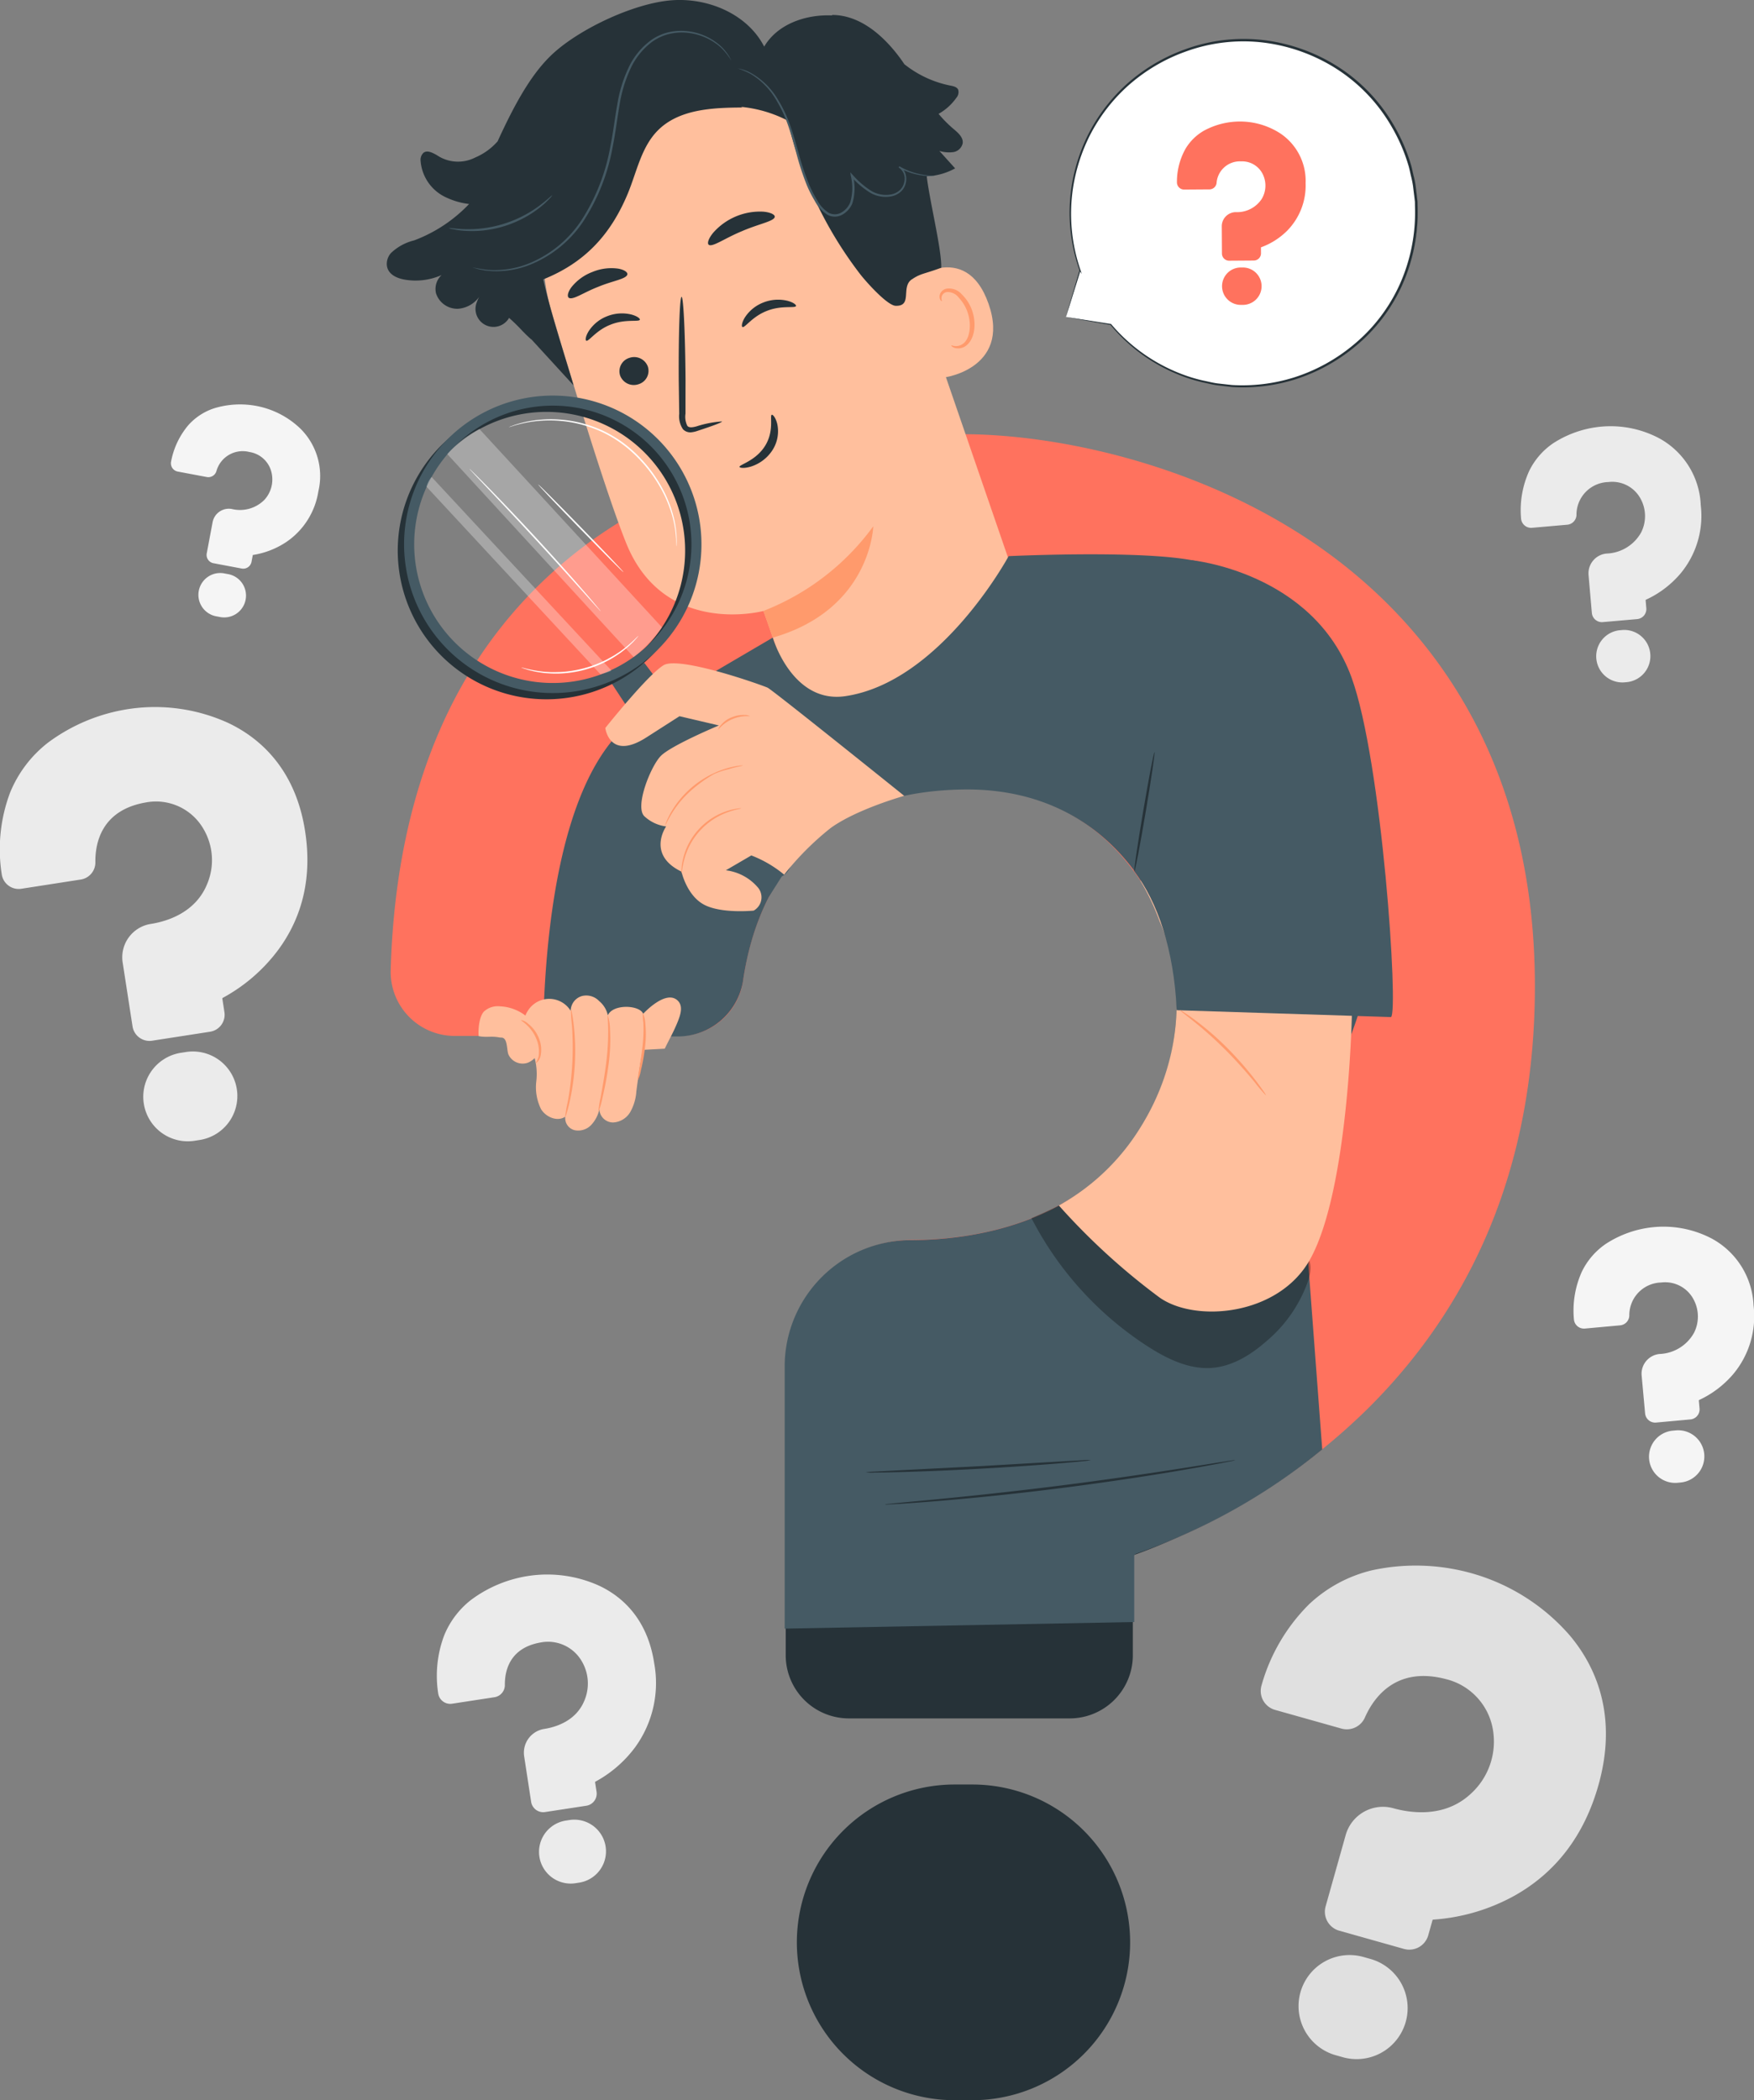 <svg xmlns="http://www.w3.org/2000/svg" width="265.929" height="318.295" viewBox="0 0 265.929 318.295">
  <rect x="0" y="0" width="265.929" height="318.295" fill="#808080" stroke="none"/>
  <g id="_30576701_7718875" data-name="30576701_7718875" transform="translate(-47.943 -32.443)">
    <g id="Background_Complete">
      <g id="Grupo_3472" data-name="Grupo 3472">
        <path id="Trazado_998" data-name="Trazado 998" d="M285.885,280.236a30.721,30.721,0,0,0-14.278-9.2,31.351,31.351,0,0,0-15.6-.621,21.062,21.062,0,0,0-9.589,5.16,27.964,27.964,0,0,0-7.2,12.258,2.981,2.981,0,0,0,2.043,3.752l10.076,2.836a3,3,0,0,0,3.537-1.668c1.336-3.034,4.709-7.827,12.286-5.834a9.512,9.512,0,0,1,7.219,8.349,10.669,10.669,0,0,1-3.436,9.021c-3.926,3.666-9.048,2.954-11.753,2.2a5.868,5.868,0,0,0-7.216,4.036l-3.052,10.843a2.986,2.986,0,0,0,2.064,3.68l9.817,2.763a2.986,2.986,0,0,0,3.68-2.064l.641-2.278a.132.132,0,0,1,.121-.1,29.577,29.577,0,0,0,12.255-3.594c6.344-3.533,10.647-9.187,12.792-16.8C293.359,292.079,289.588,284.595,285.885,280.236Z" fill="#e0e0e0"/>
        <path id="Trazado_999" data-name="Trazado 999" d="M255.614,329.3l-.859-.241a7.736,7.736,0,1,0-4.191,14.892l.859.241a7.736,7.736,0,1,0,4.191-14.892Z" fill="#e0e0e0"/>
      </g>
      <g id="Grupo_3473" data-name="Grupo 3473">
        <path id="Trazado_1000" data-name="Trazado 1000" d="M307.523,220.183A15.757,15.757,0,0,0,299,218.392a16.082,16.082,0,0,0-7.585,2.561,10.8,10.8,0,0,0-3.647,4.228,14.344,14.344,0,0,0-1.2,7.189,1.529,1.529,0,0,0,1.666,1.422l5.345-.488a1.535,1.535,0,0,0,1.388-1.446,4.958,4.958,0,0,1,4.815-5.045,4.877,4.877,0,0,1,4.987,2.675,5.471,5.471,0,0,1,.008,4.949,6.251,6.251,0,0,1-5.224,3.209,3.009,3.009,0,0,0-2.716,3.255l.525,5.752a1.532,1.532,0,0,0,1.662,1.385l5.208-.475a1.531,1.531,0,0,0,1.384-1.662l-.11-1.209a.067.067,0,0,1,.04-.068,15.168,15.168,0,0,0,5.21-3.967,13.659,13.659,0,0,0,3.047-10.39A12.1,12.1,0,0,0,307.523,220.183Z" fill="#f5f5f5"/>
        <path id="Trazado_1001" data-name="Trazado 1001" d="M302.017,249.224l-.456.042a3.966,3.966,0,1,0,.721,7.9l.456-.042a3.966,3.966,0,0,0-.721-7.9Z" fill="#f5f5f5"/>
      </g>
      <g id="Grupo_3474" data-name="Grupo 3474">
        <path id="Trazado_1002" data-name="Trazado 1002" d="M93.473,97.39a13.142,13.142,0,0,0-6.431-3.381,13.41,13.41,0,0,0-6.669.325,9.011,9.011,0,0,0-3.89,2.561,11.955,11.955,0,0,0-2.6,5.495,1.276,1.276,0,0,0,1.013,1.522l4.4.827a1.281,1.281,0,0,0,1.444-.844,4.136,4.136,0,0,1,5.014-2.95,4.071,4.071,0,0,1,3.392,3.284,4.563,4.563,0,0,1-1.123,3.973,5.212,5.212,0,0,1-4.924,1.383,2.51,2.51,0,0,0-2.922,1.993l-.89,4.735A1.277,1.277,0,0,0,80.3,117.8l4.287.806a1.277,1.277,0,0,0,1.489-1.018l.187-.994a.056.056,0,0,1,.048-.045,12.659,12.659,0,0,0,5.085-1.994,11.39,11.39,0,0,0,4.814-7.642A10.091,10.091,0,0,0,93.473,97.39Z" fill="#f5f5f5"/>
        <path id="Trazado_1003" data-name="Trazado 1003" d="M82.432,119.436l-.375-.07a3.309,3.309,0,1,0-1.223,6.5l.375.07a3.309,3.309,0,1,0,1.223-6.5Z" fill="#f5f5f5"/>
      </g>
      <g id="Grupo_3475" data-name="Grupo 3475">
        <path id="Trazado_1004" data-name="Trazado 1004" d="M299.56,98.9a15.756,15.756,0,0,0-8.517-1.824,16.072,16.072,0,0,0-7.594,2.531,10.8,10.8,0,0,0-3.663,4.213,14.336,14.336,0,0,0-1.231,7.185,1.528,1.528,0,0,0,1.66,1.429l5.347-.467a1.536,1.536,0,0,0,1.394-1.441,4.958,4.958,0,0,1,4.834-5.026,4.876,4.876,0,0,1,4.976,2.7,5.472,5.472,0,0,1-.012,4.949,6.249,6.249,0,0,1-5.237,3.188,3.009,3.009,0,0,0-2.729,3.245l.5,5.753a1.531,1.531,0,0,0,1.657,1.391l5.209-.455a1.531,1.531,0,0,0,1.391-1.657l-.106-1.209a.068.068,0,0,1,.041-.068,15.167,15.167,0,0,0,5.226-3.946A13.658,13.658,0,0,0,305.8,109.01,12.1,12.1,0,0,0,299.56,98.9Z" fill="#ebebeb"/>
        <path id="Trazado_1005" data-name="Trazado 1005" d="M293.939,127.921l-.456.04a3.966,3.966,0,0,0,.69,7.9l.456-.04a3.966,3.966,0,0,0-.69-7.9Z" fill="#ebebeb"/>
      </g>
      <g id="Grupo_3476" data-name="Grupo 3476">
        <path id="Trazado_1006" data-name="Trazado 1006" d="M138.8,272.774a19.072,19.072,0,0,0-10.432-1.536,19.459,19.459,0,0,0-8.977,3.654,13.068,13.068,0,0,0-4.095,5.378,17.357,17.357,0,0,0-.923,8.777,1.85,1.85,0,0,0,2.118,1.6l6.423-.984a1.861,1.861,0,0,0,1.572-1.85c-.023-2.058.653-5.633,5.447-6.451a5.905,5.905,0,0,1,6.224,2.866,6.623,6.623,0,0,1,.373,5.98c-1.277,3.08-4.356,3.993-6.077,4.263a3.644,3.644,0,0,0-3.043,4.134l1.059,6.912a1.855,1.855,0,0,0,2.111,1.551l6.258-.958a1.855,1.855,0,0,0,1.551-2.111l-.223-1.452a.082.082,0,0,1,.044-.085,18.362,18.362,0,0,0,6-5.178,16.538,16.538,0,0,0,2.916-12.781C146.067,277.549,142.015,274.287,138.8,272.774Z" fill="#ebebeb"/>
        <path id="Trazado_1007" data-name="Trazado 1007" d="M134.289,308.275l-.548.084a4.8,4.8,0,1,0,1.454,9.493l.548-.084a4.8,4.8,0,1,0-1.454-9.493Z" fill="#ebebeb"/>
      </g>
      <g id="Grupo_3477" data-name="Grupo 3477">
        <path id="Trazado_1008" data-name="Trazado 1008" d="M82.478,141.978a26.8,26.8,0,0,0-14.662-2.132A27.353,27.353,0,0,0,55.213,145a18.368,18.368,0,0,0-5.74,7.566A24.394,24.394,0,0,0,48.2,164.9a2.6,2.6,0,0,0,2.979,2.238l9.022-1.4a2.613,2.613,0,0,0,2.2-2.6c-.038-2.891.9-7.915,7.636-9.078a8.3,8.3,0,0,1,8.752,4.01,9.307,9.307,0,0,1,.54,8.4c-1.788,4.33-6.11,5.621-8.528,6a5.118,5.118,0,0,0-4.265,5.816l1.5,9.709a2.605,2.605,0,0,0,2.97,2.173l8.79-1.362a2.605,2.605,0,0,0,2.173-2.97l-.316-2.04a.116.116,0,0,1,.061-.12,25.8,25.8,0,0,0,8.422-7.289c3.755-5.1,5.122-11.145,4.065-17.964C92.7,148.667,86.994,144.095,82.478,141.978Z" fill="#ebebeb"/>
        <path id="Trazado_1009" data-name="Trazado 1009" d="M76.225,191.867l-.769.119a6.747,6.747,0,1,0,2.066,13.334l.769-.119a6.747,6.747,0,0,0-2.066-13.334Z" fill="#ebebeb"/>
      </g>
    </g>
    <g id="Speech_Bubble">
      <g id="Grupo_3488" data-name="Grupo 3488">
        <g id="Grupo_3486" data-name="Grupo 3486">
          <g id="Grupo_3485" data-name="Grupo 3485">
            <g id="Grupo_3484" data-name="Grupo 3484">
              <g id="Grupo_3483" data-name="Grupo 3483">
                <g id="Grupo_3482" data-name="Grupo 3482">
                  <g id="Grupo_3481" data-name="Grupo 3481">
                    <g id="Grupo_3480" data-name="Grupo 3480">
                      <g id="Grupo_3479" data-name="Grupo 3479">
                        <path id="Trazado_1010" data-name="Trazado 1010" d="M209.55,80.486l6.8,1.133a26.3,26.3,0,1,0-4.652-8.191l-.008-.012Z" fill="#fff"/>
                        <g id="Grupo_3478" data-name="Grupo 3478">
                          <path id="Trazado_1011" data-name="Trazado 1011" d="M209.55,80.486s.035-.148.121-.45l.389-1.351c.357-1.218.878-2.994,1.552-5.291l.047-.159.1.137.008.012-.141.072a26.143,26.143,0,0,1-1.239-12.62,27.015,27.015,0,0,1,2.529-7.993,26.363,26.363,0,0,1,5.768-7.583,26.927,26.927,0,0,1,9.045-5.382,25.819,25.819,0,0,1,11.291-1.414,27,27,0,0,1,11.462,3.89,25.877,25.877,0,0,1,8.813,9.116,27.149,27.149,0,0,1,2.587,5.992c.15.518.247,1.05.374,1.572a14.718,14.718,0,0,1,.318,1.574q.1.8.192,1.587l.091.79.013.793a26.936,26.936,0,0,1-2.389,11.99,25.759,25.759,0,0,1-6.982,9.119,26.969,26.969,0,0,1-9.307,5.093,26.469,26.469,0,0,1-9.522,1.111l-2.215-.258c-.723-.1-1.418-.293-2.108-.431a23.828,23.828,0,0,1-3.869-1.238A26.135,26.135,0,0,1,216.29,81.67l.047.026-5.063-.89-1.3-.234c-.289-.054-.428-.087-.428-.087s.162.018.462.063l1.32.2,5.031.792.028,0,.019.023a26.194,26.194,0,0,0,10.16,7.359,23.658,23.658,0,0,0,3.837,1.207c.684.133,1.373.319,2.088.417l2.191.246a26.239,26.239,0,0,0,9.406-1.132,26.673,26.673,0,0,0,9.175-5.053,25.432,25.432,0,0,0,6.869-9,26.579,26.579,0,0,0,2.341-11.818l-.013-.782-.091-.779q-.1-.779-.19-1.563a14.471,14.471,0,0,0-.315-1.55c-.125-.514-.22-1.037-.368-1.548a26.762,26.762,0,0,0-2.55-5.9,25.522,25.522,0,0,0-8.679-8.984,26.665,26.665,0,0,0-11.292-3.846,25.5,25.5,0,0,0-11.136,1.375A26.638,26.638,0,0,0,218.9,45.5a26.131,26.131,0,0,0-5.725,7.473,26.834,26.834,0,0,0-2.541,7.9A26.2,26.2,0,0,0,211.771,73.4l.191.559-.332-.487-.008-.012.142-.022c-.706,2.265-1.253,4.016-1.628,5.217-.186.589-.329,1.04-.431,1.36C209.609,80.323,209.55,80.486,209.55,80.486Z" fill="#263238"/>
                        </g>
                      </g>
                    </g>
                  </g>
                </g>
              </g>
            </g>
          </g>
        </g>
        <g id="Grupo_3487" data-name="Grupo 3487">
          <path id="Trazado_1012" data-name="Trazado 1012" d="M242.028,52.647a11.249,11.249,0,0,0-5.959-1.787,11.48,11.48,0,0,0-5.551,1.366,7.712,7.712,0,0,0-2.849,2.79,10.231,10.231,0,0,0-1.287,5.044,1.091,1.091,0,0,0,1.1,1.112l3.833-.026a1.1,1.1,0,0,0,1.075-.946,3.541,3.541,0,0,1,3.73-3.3,3.485,3.485,0,0,1,3.389,2.2,3.908,3.908,0,0,1-.292,3.523,4.464,4.464,0,0,1-3.911,1.969,2.149,2.149,0,0,0-2.129,2.153l.028,4.125a1.094,1.094,0,0,0,1.1,1.085l3.735-.026a1.094,1.094,0,0,0,1.085-1.1l-.006-.867a.048.048,0,0,1,.032-.046,10.827,10.827,0,0,0,3.946-2.51A9.755,9.755,0,0,0,245.89,60.2,8.646,8.646,0,0,0,242.028,52.647Z" fill="#ff725e"/>
          <path id="Trazado_1013" data-name="Trazado 1013" d="M236.363,72.984l-.327,0a2.833,2.833,0,1,0,.038,5.666l.327,0a2.833,2.833,0,0,0-.038-5.666Z" fill="#ff725e"/>
        </g>
      </g>
    </g>
    <g id="Character">
      <g id="Grupo_3718" data-name="Grupo 3718">
        <path id="Trazado_1014" data-name="Trazado 1014" d="M246.772,114.5c-17.816-11.983-39-16.252-52.881-16.252-13,0-32.135,2.051-49.453,11.819A68.6,68.6,0,0,0,118.932,134.7c-7.308,12.177-11.263,27.244-11.756,44.783a9.707,9.707,0,0,0,9.714,9.96h34.091A9.756,9.756,0,0,0,160.6,181.1c1.512-10.69,7.857-28.691,33.369-29.131,19.435-.334,27.454,13.736,30,19.8,4.143,9.87,3.093,21.575-2.811,31.31-9.072,14.957-25.76,17.247-34.9,17.28a19.114,19.114,0,0,0-19.063,19.021v36.684a9.726,9.726,0,0,0,9.715,9.715h33.215a9.726,9.726,0,0,0,9.715-9.715v-7.708a.43.43,0,0,1,.294-.407,96.318,96.318,0,0,0,35.245-22.08c16.77-16.673,25.273-38.193,25.273-63.962C280.653,145.028,262.228,124.9,246.772,114.5Z" fill="#ff725e"/>
        <path id="Trazado_1015" data-name="Trazado 1015" d="M192.681,302.892h2.681a23.923,23.923,0,0,1,0,47.846h-2.681a23.923,23.923,0,1,1,0-47.846Z" fill="#263238"/>
        <g id="Grupo_3717" data-name="Grupo 3717">
          <path id="Trazado_1016" data-name="Trazado 1016" d="M176.782,292.873h33.2a9.574,9.574,0,0,0,9.712-9.408v-15a.418.418,0,0,1,.294-.395,80.3,80.3,0,0,0,15.627-7.6c-21.213-.149-59.88-.365-68.546-.049v23.041A9.575,9.575,0,0,0,176.782,292.873Z" fill="#263238"/>
          <g id="Grupo_3636" data-name="Grupo 3636">
            <g id="Grupo_3614" data-name="Grupo 3614">
              <g id="Grupo_3496" data-name="Grupo 3496">
                <g id="Grupo_3495" data-name="Grupo 3495">
                  <g id="Grupo_3494" data-name="Grupo 3494">
                    <g id="Grupo_3493" data-name="Grupo 3493">
                      <g id="Grupo_3492" data-name="Grupo 3492">
                        <g id="Grupo_3491" data-name="Grupo 3491">
                          <g id="Grupo_3490" data-name="Grupo 3490">
                            <g id="Grupo_3489" data-name="Grupo 3489">
                              <path id="Trazado_1017" data-name="Trazado 1017" d="M204.127,126.688,182.821,64.815c-4.5-15.492-17.265-25.786-32.627-20.859l-1.393.538a28.838,28.838,0,0,0-17.262,35.1c3.974,13.406,8.538,28.167,11.319,35.109,5.757,14.37,20.829,10.336,20.829,10.336.033-.011,3.355,9.578,4.807,13.883l7.8,7.711,3.223-3.521Z" fill="#ffbf9d"/>
                            </g>
                          </g>
                        </g>
                      </g>
                    </g>
                  </g>
                </g>
              </g>
              <g id="Grupo_3505" data-name="Grupo 3505">
                <g id="Grupo_3504" data-name="Grupo 3504">
                  <g id="Grupo_3503" data-name="Grupo 3503">
                    <g id="Grupo_3502" data-name="Grupo 3502">
                      <g id="Grupo_3501" data-name="Grupo 3501">
                        <g id="Grupo_3500" data-name="Grupo 3500">
                          <g id="Grupo_3499" data-name="Grupo 3499">
                            <g id="Grupo_3498" data-name="Grupo 3498">
                              <g id="Grupo_3497" data-name="Grupo 3497">
                                <path id="Trazado_1018" data-name="Trazado 1018" d="M163.686,125.034a37.39,37.39,0,0,0,16.653-12.822s-.329,12.6-15.24,16.869Z" fill="#ff9a6c"/>
                              </g>
                            </g>
                          </g>
                        </g>
                      </g>
                    </g>
                  </g>
                </g>
              </g>
              <g id="Grupo_3520" data-name="Grupo 3520">
                <g id="Grupo_3519" data-name="Grupo 3519">
                  <g id="Grupo_3518" data-name="Grupo 3518">
                    <g id="Grupo_3517" data-name="Grupo 3517">
                      <g id="Grupo_3516" data-name="Grupo 3516">
                        <g id="Grupo_3515" data-name="Grupo 3515">
                          <g id="Grupo_3514" data-name="Grupo 3514">
                            <g id="Grupo_3513" data-name="Grupo 3513">
                              <g id="Grupo_3512" data-name="Grupo 3512">
                                <g id="Grupo_3511" data-name="Grupo 3511">
                                  <g id="Grupo_3510" data-name="Grupo 3510">
                                    <g id="Grupo_3509" data-name="Grupo 3509">
                                      <g id="Grupo_3508" data-name="Grupo 3508">
                                        <g id="Grupo_3507" data-name="Grupo 3507">
                                          <g id="Grupo_3506" data-name="Grupo 3506">
                                            <path id="Trazado_1019" data-name="Trazado 1019" d="M141.963,89.36a2.21,2.21,0,0,0,2.792,1.312,2.115,2.115,0,0,0,1.407-2.68,2.211,2.211,0,0,0-2.79-1.314A2.116,2.116,0,0,0,141.963,89.36Z" fill="#263238"/>
                                          </g>
                                        </g>
                                      </g>
                                    </g>
                                  </g>
                                </g>
                              </g>
                            </g>
                          </g>
                        </g>
                      </g>
                    </g>
                  </g>
                </g>
              </g>
              <g id="Grupo_3536" data-name="Grupo 3536">
                <g id="Grupo_3535" data-name="Grupo 3535">
                  <g id="Grupo_3534" data-name="Grupo 3534">
                    <g id="Grupo_3533" data-name="Grupo 3533">
                      <g id="Grupo_3532" data-name="Grupo 3532">
                        <g id="Grupo_3531" data-name="Grupo 3531">
                          <g id="Grupo_3530" data-name="Grupo 3530">
                            <g id="Grupo_3529" data-name="Grupo 3529">
                              <g id="Grupo_3528" data-name="Grupo 3528">
                                <g id="Grupo_3527" data-name="Grupo 3527">
                                  <g id="Grupo_3526" data-name="Grupo 3526">
                                    <g id="Grupo_3525" data-name="Grupo 3525">
                                      <g id="Grupo_3524" data-name="Grupo 3524">
                                        <g id="Grupo_3523" data-name="Grupo 3523">
                                          <g id="Grupo_3522" data-name="Grupo 3522">
                                            <g id="Grupo_3521" data-name="Grupo 3521">
                                              <path id="Trazado_1020" data-name="Trazado 1020" d="M136.835,84.079c.359.17,1.474-1.59,3.7-2.441,2.206-.883,4.276-.37,4.411-.735.072-.166-.376-.551-1.284-.793a6.068,6.068,0,0,0-3.66.256,5.823,5.823,0,0,0-2.812,2.279C136.706,83.432,136.662,84.008,136.835,84.079Z" fill="#263238"/>
                                            </g>
                                          </g>
                                        </g>
                                      </g>
                                    </g>
                                  </g>
                                </g>
                              </g>
                            </g>
                          </g>
                        </g>
                      </g>
                    </g>
                  </g>
                </g>
              </g>
              <g id="Grupo_3552" data-name="Grupo 3552">
                <g id="Grupo_3551" data-name="Grupo 3551">
                  <g id="Grupo_3550" data-name="Grupo 3550">
                    <g id="Grupo_3549" data-name="Grupo 3549">
                      <g id="Grupo_3548" data-name="Grupo 3548">
                        <g id="Grupo_3547" data-name="Grupo 3547">
                          <g id="Grupo_3546" data-name="Grupo 3546">
                            <g id="Grupo_3545" data-name="Grupo 3545">
                              <g id="Grupo_3544" data-name="Grupo 3544">
                                <g id="Grupo_3543" data-name="Grupo 3543">
                                  <g id="Grupo_3542" data-name="Grupo 3542">
                                    <g id="Grupo_3541" data-name="Grupo 3541">
                                      <g id="Grupo_3540" data-name="Grupo 3540">
                                        <g id="Grupo_3539" data-name="Grupo 3539">
                                          <g id="Grupo_3538" data-name="Grupo 3538">
                                            <g id="Grupo_3537" data-name="Grupo 3537">
                                              <path id="Trazado_1021" data-name="Trazado 1021" d="M160.515,82c.36.17,1.478-1.59,3.7-2.441,2.206-.882,4.276-.37,4.412-.735.071-.166-.373-.551-1.285-.792a6.067,6.067,0,0,0-3.66.255,5.837,5.837,0,0,0-2.813,2.279C160.389,81.356,160.344,81.931,160.515,82Z" fill="#263238"/>
                                            </g>
                                          </g>
                                        </g>
                                      </g>
                                    </g>
                                  </g>
                                </g>
                              </g>
                            </g>
                          </g>
                        </g>
                      </g>
                    </g>
                  </g>
                </g>
              </g>
              <g id="Grupo_3567" data-name="Grupo 3567">
                <g id="Grupo_3566" data-name="Grupo 3566">
                  <g id="Grupo_3565" data-name="Grupo 3565">
                    <g id="Grupo_3564" data-name="Grupo 3564">
                      <g id="Grupo_3563" data-name="Grupo 3563">
                        <g id="Grupo_3562" data-name="Grupo 3562">
                          <g id="Grupo_3561" data-name="Grupo 3561">
                            <g id="Grupo_3560" data-name="Grupo 3560">
                              <g id="Grupo_3559" data-name="Grupo 3559">
                                <g id="Grupo_3558" data-name="Grupo 3558">
                                  <g id="Grupo_3557" data-name="Grupo 3557">
                                    <g id="Grupo_3556" data-name="Grupo 3556">
                                      <g id="Grupo_3555" data-name="Grupo 3555">
                                        <g id="Grupo_3554" data-name="Grupo 3554">
                                          <g id="Grupo_3553" data-name="Grupo 3553">
                                            <path id="Trazado_1022" data-name="Trazado 1022" d="M157.412,96.316a15.776,15.776,0,0,0-3.855.742c-.589.161-1.169.256-1.414-.094a3.1,3.1,0,0,1-.271-1.826q0-2.365.008-4.962c-.046-7.042-.313-12.743-.6-12.74s-.476,5.716-.43,12.758c.026,1.732.048,3.382.072,4.96a3.52,3.52,0,0,0,.565,2.338,1.526,1.526,0,0,0,1.252.469,4.121,4.121,0,0,0,1.014-.238C156.053,96.975,157.452,96.446,157.412,96.316Z" fill="#263238"/>
                                          </g>
                                        </g>
                                      </g>
                                    </g>
                                  </g>
                                </g>
                              </g>
                            </g>
                          </g>
                        </g>
                      </g>
                    </g>
                  </g>
                </g>
              </g>
              <g id="Grupo_3578" data-name="Grupo 3578">
                <g id="Grupo_3577" data-name="Grupo 3577">
                  <g id="Grupo_3576" data-name="Grupo 3576">
                    <g id="Grupo_3575" data-name="Grupo 3575">
                      <g id="Grupo_3574" data-name="Grupo 3574">
                        <g id="Grupo_3573" data-name="Grupo 3573">
                          <g id="Grupo_3572" data-name="Grupo 3572">
                            <g id="Grupo_3571" data-name="Grupo 3571">
                              <g id="Grupo_3570" data-name="Grupo 3570">
                                <g id="Grupo_3569" data-name="Grupo 3569">
                                  <g id="Grupo_3568" data-name="Grupo 3568">
                                    <path id="Trazado_1023" data-name="Trazado 1023" d="M155.384,69.527c.521.45,2.443-.978,5.043-2.046,2.578-1.122,4.941-1.508,4.982-2.194.008-.323-.631-.662-1.731-.764a9.459,9.459,0,0,0-7.637,3.231C155.348,68.614,155.146,69.308,155.384,69.527Z" fill="#263238"/>
                                  </g>
                                </g>
                              </g>
                            </g>
                          </g>
                        </g>
                      </g>
                    </g>
                  </g>
                </g>
              </g>
              <g id="Grupo_3589" data-name="Grupo 3589">
                <g id="Grupo_3588" data-name="Grupo 3588">
                  <g id="Grupo_3587" data-name="Grupo 3587">
                    <g id="Grupo_3586" data-name="Grupo 3586">
                      <g id="Grupo_3585" data-name="Grupo 3585">
                        <g id="Grupo_3584" data-name="Grupo 3584">
                          <g id="Grupo_3583" data-name="Grupo 3583">
                            <g id="Grupo_3582" data-name="Grupo 3582">
                              <g id="Grupo_3581" data-name="Grupo 3581">
                                <g id="Grupo_3580" data-name="Grupo 3580">
                                  <g id="Grupo_3579" data-name="Grupo 3579">
                                    <path id="Trazado_1024" data-name="Trazado 1024" d="M134.212,77.595c.651.335,2.273-.862,4.45-1.693,2.15-.9,4.161-1.149,4.391-1.837.091-.326-.387-.726-1.373-.908a7.5,7.5,0,0,0-3.937.51A7.381,7.381,0,0,0,134.557,76C133.977,76.807,133.916,77.423,134.212,77.595Z" fill="#263238"/>
                                  </g>
                                </g>
                              </g>
                            </g>
                          </g>
                        </g>
                      </g>
                    </g>
                  </g>
                </g>
              </g>
              <g id="Grupo_3596" data-name="Grupo 3596">
                <g id="Grupo_3595" data-name="Grupo 3595">
                  <g id="Grupo_3594" data-name="Grupo 3594">
                    <g id="Grupo_3593" data-name="Grupo 3593">
                      <g id="Grupo_3592" data-name="Grupo 3592">
                        <g id="Grupo_3591" data-name="Grupo 3591">
                          <g id="Grupo_3590" data-name="Grupo 3590">
                            <path id="Trazado_1025" data-name="Trazado 1025" d="M185.535,75.263c.2-.2,8.787-6.767,12.286,3.226s-7.256,11.444-7.374,11.164S185.535,75.263,185.535,75.263Z" fill="#ffbf9d"/>
                          </g>
                        </g>
                      </g>
                    </g>
                  </g>
                </g>
              </g>
              <g id="Grupo_3604" data-name="Grupo 3604">
                <g id="Grupo_3603" data-name="Grupo 3603">
                  <g id="Grupo_3602" data-name="Grupo 3602">
                    <g id="Grupo_3601" data-name="Grupo 3601">
                      <g id="Grupo_3600" data-name="Grupo 3600">
                        <g id="Grupo_3599" data-name="Grupo 3599">
                          <g id="Grupo_3598" data-name="Grupo 3598">
                            <g id="Grupo_3597" data-name="Grupo 3597">
                              <path id="Trazado_1026" data-name="Trazado 1026" d="M192.175,84.8c.032-.048.217.06.558.093a1.842,1.842,0,0,0,1.311-.429c.92-.757,1.222-2.744.64-4.563a6.1,6.1,0,0,0-1.36-2.322,2.13,2.13,0,0,0-1.778-.878.939.939,0,0,0-.86.837c-.036.326.1.5.05.539-.019.035-.273-.093-.337-.533a1.173,1.173,0,0,1,.174-.764,1.391,1.391,0,0,1,.873-.592,2.593,2.593,0,0,1,2.361.912,6.267,6.267,0,0,1,1.579,2.575c.641,2.036.27,4.281-1.028,5.2a1.974,1.974,0,0,1-1.685.293C192.277,85.032,192.146,84.828,192.175,84.8Z" fill="#ff9a6c"/>
                            </g>
                          </g>
                        </g>
                      </g>
                    </g>
                  </g>
                </g>
              </g>
              <g id="Grupo_3613" data-name="Grupo 3613">
                <g id="Grupo_3612" data-name="Grupo 3612">
                  <g id="Grupo_3611" data-name="Grupo 3611">
                    <g id="Grupo_3610" data-name="Grupo 3610">
                      <g id="Grupo_3609" data-name="Grupo 3609">
                        <g id="Grupo_3608" data-name="Grupo 3608">
                          <g id="Grupo_3607" data-name="Grupo 3607">
                            <g id="Grupo_3606" data-name="Grupo 3606">
                              <g id="Grupo_3605" data-name="Grupo 3605">
                                <path id="Trazado_1027" data-name="Trazado 1027" d="M164.954,95.309c-.352.1.415,2.4-1.011,4.7s-3.965,2.864-3.875,3.193c.017.155.7.265,1.745-.054a6.056,6.056,0,0,0,3.278-2.535,5.281,5.281,0,0,0,.7-3.891C165.556,95.728,165.107,95.243,164.954,95.309Z" fill="#263238"/>
                              </g>
                            </g>
                          </g>
                        </g>
                      </g>
                    </g>
                  </g>
                </g>
              </g>
            </g>
            <g id="Grupo_3635" data-name="Grupo 3635">
              <g id="Grupo_3619" data-name="Grupo 3619">
                <g id="Grupo_3618" data-name="Grupo 3618">
                  <g id="Grupo_3617" data-name="Grupo 3617">
                    <g id="Grupo_3616" data-name="Grupo 3616">
                      <g id="Grupo_3615" data-name="Grupo 3615">
                        <path id="Trazado_1028" data-name="Trazado 1028" d="M106.587,72.571a2.509,2.509,0,0,1,.625-1.773,7.716,7.716,0,0,1,3.521-1.923,22.293,22.293,0,0,0,8.329-5.515,11.057,11.057,0,0,1-3.351-.939,6.646,6.646,0,0,1-4-5.6,1.474,1.474,0,0,1,.447-1.231c.579-.428,1.371.009,2,.355A5.721,5.721,0,0,0,120,56.31a9.4,9.4,0,0,0,3.4-2.461c.027-.06.048-.124.076-.183.33-.719.657-1.409.982-2.08,0,0,0,0,0-.006v0c2.444-5.05,4.765-8.77,7.62-11.281,4.184-3.681,12.058-7.349,17.611-7.806s11.572,2.058,14.114,7.017c2-3.415,6.289-4.9,10.253-4.73l.074-.069c4.353.016,7.989,3.328,10.52,6.869.138.194.269.393.4.589a16.251,16.251,0,0,0,6.995,3.249c.45.086.973.2,1.17.616a1.324,1.324,0,0,1-.3,1.263,8.172,8.172,0,0,1-2.671,2.4,18.409,18.409,0,0,0,2.239,2.266c.7.586,1.527,1.288,1.417,2.191a1.73,1.73,0,0,1-1.446,1.345,5.076,5.076,0,0,1-2.087-.18l2.385,2.642a9.69,9.69,0,0,1-4.305,1.2c.478,3.977,2.267,11.025,2.2,13.859-2.634.98-3.38.919-4.561,1.834-1.526,1.183.211,4.012-2.345,3.935-1.3-.039-4.59-3.761-5.385-4.794a60.458,60.458,0,0,1-10.973-23.267,19.44,19.44,0,0,0-7.1-2.091l.228.1c-4.583.02-9.694.253-12.892,3.535-2.481,2.546-3.149,6.287-4.519,9.567-2.6,6.217-6.53,10.432-12.782,12.942.981,4.61,3.352,11.88,4.586,16.07l-6.414-7,.009.034c-.454-.383-.859-.786-1.258-1.194l-.13-.121-.006-.019a27.026,27.026,0,0,0-1.981-1.932l-.027.049a2.725,2.725,0,0,1-4.966-2.114,6.148,6.148,0,0,1,.8-1.687,4.314,4.314,0,0,1-3.52,2.369,3.382,3.382,0,0,1-3.368-2.36,2.875,2.875,0,0,1,.85-2.746,9.711,9.711,0,0,1-5.616.687C108.044,74.6,106.694,73.989,106.587,72.571Z" fill="#263238"/>
                      </g>
                    </g>
                  </g>
                </g>
              </g>
              <g id="Grupo_3624" data-name="Grupo 3624">
                <g id="Grupo_3623" data-name="Grupo 3623">
                  <g id="Grupo_3622" data-name="Grupo 3622">
                    <g id="Grupo_3621" data-name="Grupo 3621">
                      <g id="Grupo_3620" data-name="Grupo 3620">
                        <path id="Trazado_1029" data-name="Trazado 1029" d="M159.795,42.811a13.387,13.387,0,0,1,1.938.824,11.116,11.116,0,0,1,3.953,4.062,19.494,19.494,0,0,1,1.682,3.583c.48,1.344.88,2.823,1.312,4.379a40.763,40.763,0,0,0,1.579,4.831A17.919,17.919,0,0,0,171.48,62.9a5.586,5.586,0,0,0,1.9,2.089,2.338,2.338,0,0,0,2.307-.033,3.476,3.476,0,0,0,1.486-1.7,8.025,8.025,0,0,0,.1-4.212l-.294.145a13.01,13.01,0,0,0,2.857,2.436,4.613,4.613,0,0,0,3.389.546,2.976,2.976,0,0,0,1.414-.795,2.577,2.577,0,0,0,.669-1.369,2.658,2.658,0,0,0-.146-1.4,1.923,1.923,0,0,0-.87-.971l-.106.193a9.992,9.992,0,0,0,3.97,1.25,8.931,8.931,0,0,0,1.106.035,1.762,1.762,0,0,0,.379-.036,1.837,1.837,0,0,0-.379-.025c-.249-.012-.618-.029-1.093-.092a10.29,10.29,0,0,1-3.872-1.322l-.106.192a1.987,1.987,0,0,1,.862,2.138,2.312,2.312,0,0,1-.611,1.219,2.7,2.7,0,0,1-1.287.7,4.326,4.326,0,0,1-3.158-.542,12.829,12.829,0,0,1-2.768-2.393l-.375-.395.081.54a7.758,7.758,0,0,1-.09,4.023,3.129,3.129,0,0,1-1.33,1.523,1.972,1.972,0,0,1-1.96.03,5.3,5.3,0,0,1-1.761-1.959,17.717,17.717,0,0,1-1.2-2.361A41.48,41.48,0,0,1,169,55.57c-.441-1.552-.853-3.034-1.351-4.391a19.427,19.427,0,0,0-1.747-3.615,10.96,10.96,0,0,0-4.1-4.051A6.272,6.272,0,0,0,159.795,42.811Z" fill="#455a64"/>
                      </g>
                    </g>
                  </g>
                </g>
              </g>
              <g id="Grupo_3629" data-name="Grupo 3629">
                <g id="Grupo_3628" data-name="Grupo 3628">
                  <g id="Grupo_3627" data-name="Grupo 3627">
                    <g id="Grupo_3626" data-name="Grupo 3626">
                      <g id="Grupo_3625" data-name="Grupo 3625">
                        <path id="Trazado_1030" data-name="Trazado 1030" d="M119.592,72.963a.563.563,0,0,0,.152.058l.459.137a5.119,5.119,0,0,0,.759.179,8.271,8.271,0,0,0,1.054.155,13.742,13.742,0,0,0,6.653-1.079,17.558,17.558,0,0,0,7.673-6.365,30.4,30.4,0,0,0,4.5-11.4c.44-2.144.666-4.264,1.031-6.276a20.551,20.551,0,0,1,1.7-5.6,10.581,10.581,0,0,1,3.311-4.04,7.566,7.566,0,0,1,2.131-1.038,8.326,8.326,0,0,1,2.171-.326,8.975,8.975,0,0,1,6.1,2.319,10.741,10.741,0,0,1,1.526,1.926.527.527,0,0,0-.066-.149l-.227-.423a7.781,7.781,0,0,0-1.136-1.455,8.832,8.832,0,0,0-2.418-1.642,9.063,9.063,0,0,0-3.779-.832,8.56,8.56,0,0,0-2.248.314,7.807,7.807,0,0,0-2.224,1.06,10.835,10.835,0,0,0-3.438,4.137,20.681,20.681,0,0,0-1.748,5.686c-.372,2.028-.6,4.143-1.037,6.268a30.406,30.406,0,0,1-4.42,11.286,17.454,17.454,0,0,1-7.5,6.319,13.947,13.947,0,0,1-6.54,1.174A21.977,21.977,0,0,1,119.592,72.963Z" fill="#455a64"/>
                      </g>
                    </g>
                  </g>
                </g>
              </g>
              <g id="Grupo_3634" data-name="Grupo 3634">
                <g id="Grupo_3633" data-name="Grupo 3633">
                  <g id="Grupo_3632" data-name="Grupo 3632">
                    <g id="Grupo_3631" data-name="Grupo 3631">
                      <g id="Grupo_3630" data-name="Grupo 3630">
                        <path id="Trazado_1031" data-name="Trazado 1031" d="M116,67.009a2.413,2.413,0,0,0,.653.18,12.029,12.029,0,0,0,1.83.241,16.018,16.018,0,0,0,2.742-.059,16.86,16.86,0,0,0,6.377-2.02,16.1,16.1,0,0,0,2.276-1.53,12.006,12.006,0,0,0,1.357-1.251,2.43,2.43,0,0,0,.43-.523c-.049-.048-.71.652-1.944,1.571a18.181,18.181,0,0,1-2.279,1.44,18.089,18.089,0,0,1-6.257,1.982,18.275,18.275,0,0,1-2.691.134C116.954,67.134,116.011,66.942,116,67.009Z" fill="#455a64"/>
                      </g>
                    </g>
                  </g>
                </g>
              </g>
            </g>
          </g>
          <path id="Trazado_1032" data-name="Trazado 1032" d="M143.365,171.6c-.131.038,1.58,8.6,3.255,17.488h.53C145.474,180.206,143.5,171.565,143.365,171.6Z" fill="#263238"/>
          <path id="Trazado_1033" data-name="Trazado 1033" d="M150.594,189.52a10.021,10.021,0,0,0,9.977-8.241c1.522-10.675,7.613-28.744,33.293-29.183,19.563-.334,27.8,13.514,30.1,19.672a36.3,36.3,0,0,1-2.736,31.365c-9.131,14.935-25.93,17.221-35.13,17.255a19.163,19.163,0,0,0-19.188,18.993v39.887l52.995-1v-9.956a.429.429,0,0,1,.3-.407,92.5,92.5,0,0,0,28.206-15.793l-3.45-45.937s10.085-19.383,9.586-23.745c-4.566-39.842-18.117-62.386-23.624-64.489-6.183-2.36-30.057-1.211-30.057-1.211s-10.311,19.1-24.776,21.221c-8.049,1.178-10.988-8.873-10.988-8.873l-18.7,10.961c-13.306,6.712-15.888,32.825-16.133,49.477Z" fill="#455a64"/>
          <g id="Grupo_3637" data-name="Grupo 3637" opacity="0.3">
            <path id="Trazado_1034" data-name="Trazado 1034" d="M212.008,212.989c10.682,2.719,21.213,6.159,31.9,8.879a4.072,4.072,0,0,1,2.172,1.053c.786.911.61,2.293.257,3.444a20.966,20.966,0,0,1-6.432,9.38c-2.324,2.042-5.108,3.764-8.193,4.005-3.435.268-6.737-1.325-9.641-3.178A50.811,50.811,0,0,1,204.32,217.05s2.5-1.031,4.421-2.055A34.35,34.35,0,0,0,212.008,212.989Z"/>
          </g>
          <path id="Trazado_1035" data-name="Trazado 1035" d="M223.749,172.045c4.271,9.856,3.188,21.544-2.9,31.264a33.71,33.71,0,0,1-12.37,11.83,100.771,100.771,0,0,0,15.251,13.936c5.456,3.872,18.031,2.771,22.8-5.705,5.882-10.458,6.374-37.175,6.374-37.175l1.117-16.106-32.9-5.039-.264.9A35.5,35.5,0,0,1,223.749,172.045Z" fill="#ffbf9d"/>
          <g id="Grupo_3649" data-name="Grupo 3649">
            <g id="Grupo_3648" data-name="Grupo 3648">
              <g id="Grupo_3647" data-name="Grupo 3647">
                <g id="Grupo_3646" data-name="Grupo 3646">
                  <g id="Grupo_3645" data-name="Grupo 3645">
                    <g id="Grupo_3644" data-name="Grupo 3644">
                      <g id="Grupo_3643" data-name="Grupo 3643">
                        <g id="Grupo_3642" data-name="Grupo 3642">
                          <g id="Grupo_3641" data-name="Grupo 3641">
                            <g id="Grupo_3640" data-name="Grupo 3640">
                              <g id="Grupo_3639" data-name="Grupo 3639">
                                <g id="Grupo_3638" data-name="Grupo 3638">
                                  <path id="Trazado_1036" data-name="Trazado 1036" d="M166.468,165.276l-1.873,2.953c-1.424.982-2.779.443-3.659-1.382l-20.25-30.823,4.933-3.137,22.366,29.558A2.941,2.941,0,0,1,166.468,165.276Z" fill="#455a64"/>
                                </g>
                              </g>
                            </g>
                          </g>
                        </g>
                      </g>
                    </g>
                  </g>
                </g>
              </g>
            </g>
          </g>
          <g id="Grupo_3686" data-name="Grupo 3686">
            <g id="Grupo_3669" data-name="Grupo 3669">
              <g id="Grupo_3668" data-name="Grupo 3668">
                <g id="Grupo_3658" data-name="Grupo 3658">
                  <g id="Grupo_3657" data-name="Grupo 3657">
                    <g id="Grupo_3656" data-name="Grupo 3656">
                      <g id="Grupo_3655" data-name="Grupo 3655">
                        <g id="Grupo_3654" data-name="Grupo 3654">
                          <g id="Grupo_3653" data-name="Grupo 3653">
                            <g id="Grupo_3652" data-name="Grupo 3652">
                              <g id="Grupo_3651" data-name="Grupo 3651">
                                <g id="Grupo_3650" data-name="Grupo 3650">
                                  <path id="Trazado_1037" data-name="Trazado 1037" d="M119.682,135.495a22.54,22.54,0,1,1,31.552-29.1h0a22.537,22.537,0,0,1-31.552,29.1Zm21.461-37.907a21.017,21.017,0,1,0,8.72,9.445A21.022,21.022,0,0,0,141.144,97.587Z" fill="#263238"/>
                                </g>
                              </g>
                            </g>
                          </g>
                        </g>
                      </g>
                    </g>
                  </g>
                </g>
                <g id="Grupo_3667" data-name="Grupo 3667">
                  <g id="Grupo_3666" data-name="Grupo 3666">
                    <g id="Grupo_3665" data-name="Grupo 3665">
                      <g id="Grupo_3664" data-name="Grupo 3664">
                        <g id="Grupo_3663" data-name="Grupo 3663">
                          <g id="Grupo_3662" data-name="Grupo 3662">
                            <g id="Grupo_3661" data-name="Grupo 3661">
                              <g id="Grupo_3660" data-name="Grupo 3660">
                                <g id="Grupo_3659" data-name="Grupo 3659">
                                  <path id="Trazado_1038" data-name="Trazado 1038" d="M120.643,134.549a22.54,22.54,0,1,1,31.552-29.1h0a22.536,22.536,0,0,1-31.552,29.1ZM142.1,96.641a21.017,21.017,0,1,0,8.72,9.445A21.022,21.022,0,0,0,142.1,96.641Z" fill="#455a64"/>
                                </g>
                              </g>
                            </g>
                          </g>
                        </g>
                      </g>
                    </g>
                  </g>
                </g>
              </g>
            </g>
            <g id="Grupo_3672" data-name="Grupo 3672">
              <g id="Grupo_3671" data-name="Grupo 3671">
                <g id="Grupo_3670" data-name="Grupo 3670">
                  <path id="Trazado_1039" data-name="Trazado 1039" d="M150.495,115.255a2.189,2.189,0,0,1-.023-.37c-.018-.242.011-.6-.043-1.057a16.113,16.113,0,0,0-.747-3.8,20.172,20.172,0,0,0-.987-2.492,21.835,21.835,0,0,0-1.542-2.661,20.778,20.778,0,0,0-2.117-2.656,19.94,19.94,0,0,0-2.706-2.44,18.552,18.552,0,0,0-3.121-1.874,20.046,20.046,0,0,0-3.195-1.143,19.109,19.109,0,0,0-5.707-.579,18.3,18.3,0,0,0-3.835.6c-.449.1-.782.235-1.016.3a2.077,2.077,0,0,1-.359.094,2.127,2.127,0,0,1,.343-.14c.23-.076.56-.225,1.007-.34a17.151,17.151,0,0,1,3.851-.675,18.838,18.838,0,0,1,5.772.533,19.954,19.954,0,0,1,3.24,1.145,18.59,18.59,0,0,1,3.166,1.895,19.841,19.841,0,0,1,2.734,2.473,20.573,20.573,0,0,1,2.129,2.693,21.417,21.417,0,0,1,1.538,2.7,19.776,19.776,0,0,1,.97,2.527,15.22,15.22,0,0,1,.678,3.85,9.652,9.652,0,0,1,0,1.064A2.2,2.2,0,0,1,150.495,115.255Z" fill="#fff"/>
                </g>
              </g>
            </g>
            <g id="Grupo_3675" data-name="Grupo 3675">
              <g id="Grupo_3674" data-name="Grupo 3674">
                <g id="Grupo_3673" data-name="Grupo 3673">
                  <path id="Trazado_1040" data-name="Trazado 1040" d="M126.971,133.605c.016-.056,1.045.327,2.781.564l.682.082c.237.026.487.027.743.043.513.041,1.063.014,1.64,0a17.507,17.507,0,0,0,7.206-1.942c.5-.281.994-.533,1.417-.827.214-.143.429-.268.621-.41l.549-.413c1.382-1.077,2.08-1.926,2.121-1.886a4.627,4.627,0,0,1-.491.588,6.675,6.675,0,0,1-.629.644,11.024,11.024,0,0,1-.895.788l-.545.431c-.191.148-.406.279-.62.427a16.066,16.066,0,0,1-1.424.857,16.944,16.944,0,0,1-7.3,1.967,16.187,16.187,0,0,1-1.661-.026c-.26-.02-.511-.026-.751-.057l-.687-.1a10.767,10.767,0,0,1-1.17-.232,6.644,6.644,0,0,1-.867-.241A4.578,4.578,0,0,1,126.971,133.605Z" fill="#fff"/>
                </g>
              </g>
            </g>
            <g id="Grupo_3678" data-name="Grupo 3678">
              <g id="Grupo_3677" data-name="Grupo 3677">
                <g id="Grupo_3676" data-name="Grupo 3676">
                  <path id="Trazado_1041" data-name="Trazado 1041" d="M142.482,119.167c-.048.047-2.986-2.9-6.562-6.569s-6.438-6.691-6.39-6.738,2.986,2.894,6.563,6.57S142.529,119.121,142.482,119.167Z" fill="#fff"/>
                </g>
              </g>
            </g>
            <g id="Grupo_3681" data-name="Grupo 3681">
              <g id="Grupo_3680" data-name="Grupo 3680">
                <g id="Grupo_3679" data-name="Grupo 3679">
                  <path id="Trazado_1042" data-name="Trazado 1042" d="M139.012,125.072a1.4,1.4,0,0,1-.214-.209l-.578-.63-2.1-2.338c-1.772-1.976-4.227-4.7-6.971-7.676s-5.261-5.646-7.087-7.573l-2.16-2.284-.581-.627a1.425,1.425,0,0,1-.191-.23,1.358,1.358,0,0,1,.226.2l.613.6c.53.521,1.286,1.283,2.215,2.231,1.858,1.9,4.394,4.548,7.141,7.527s5.182,5.721,6.922,7.727c.87,1,1.568,1.819,2.044,2.39l.544.659A1.386,1.386,0,0,1,139.012,125.072Z" fill="#fff"/>
                </g>
              </g>
            </g>
            <g id="Grupo_3683" data-name="Grupo 3683" opacity="0.3">
              <g id="Grupo_3682" data-name="Grupo 3682">
                <path id="Trazado_1043" data-name="Trazado 1043" d="M120.632,97.463l27.679,30.067a21.846,21.846,0,0,1-4.293,4.5l-28.263-30.769A16.129,16.129,0,0,1,120.632,97.463Z" fill="#fff"/>
              </g>
            </g>
            <g id="Grupo_3685" data-name="Grupo 3685" opacity="0.3">
              <g id="Grupo_3684" data-name="Grupo 3684">
                <path id="Trazado_1044" data-name="Trazado 1044" d="M113.375,104.724,140.6,134.018s.253.138-1.623.612l-26.369-28.419A3.749,3.749,0,0,1,113.375,104.724Z" fill="#fff"/>
              </g>
            </g>
          </g>
          <g id="Grupo_3702" data-name="Grupo 3702">
            <g id="Grupo_3701" data-name="Grupo 3701">
              <g id="Grupo_3700" data-name="Grupo 3700">
                <g id="Grupo_3699" data-name="Grupo 3699">
                  <path id="Trazado_1045" data-name="Trazado 1045" d="M185.036,153.057c-5.814-4.669-20.064-16.089-20.715-16.393-.819-.383-13.361-4.839-15.763-3.408s-8.843,9.516-8.843,9.516.612,5.028,6.229,1.43l5.027-3.22-.008.005,5.972,1.4s-7.284,3.042-8.825,4.642-3.977,7.724-2.458,9.134a5.9,5.9,0,0,0,3.285,1.531s-3.007,4.271,2.327,6.849c0,0,.779,3.59,3.41,5s7.533.909,7.533.909a2.309,2.309,0,0,0,.585-3.574,7.586,7.586,0,0,0-4.8-2.538l3.861-2.252A17.759,17.759,0,0,1,166.832,165a43.188,43.188,0,0,1,7.045-7.064C177.828,155.07,185.036,153.057,185.036,153.057Z" fill="#ffbf9d"/>
                  <g id="Grupo_3690" data-name="Grupo 3690">
                    <g id="Grupo_3689" data-name="Grupo 3689">
                      <g id="Grupo_3688" data-name="Grupo 3688">
                        <g id="Grupo_3687" data-name="Grupo 3687">
                          <path id="Trazado_1046" data-name="Trazado 1046" d="M160.318,154.954a1.971,1.971,0,0,0-.573.034,8.787,8.787,0,0,0-1.526.354,10.072,10.072,0,0,0-6.727,7.315,8.762,8.762,0,0,0-.225,1.55,1.976,1.976,0,0,0,.014.574c.054,0,.066-.816.406-2.074a10.472,10.472,0,0,1,6.6-7.175C159.51,155.087,160.327,155.007,160.318,154.954Z" fill="#ff9a6c"/>
                        </g>
                      </g>
                    </g>
                  </g>
                  <g id="Grupo_3694" data-name="Grupo 3694">
                    <g id="Grupo_3693" data-name="Grupo 3693">
                      <g id="Grupo_3692" data-name="Grupo 3692">
                        <g id="Grupo_3691" data-name="Grupo 3691">
                          <path id="Trazado_1047" data-name="Trazado 1047" d="M160.575,148.455a2.544,2.544,0,0,0-.613.043,5.72,5.72,0,0,0-.711.116,9.4,9.4,0,0,0-.93.221,14.058,14.058,0,0,0-2.329.877,14.742,14.742,0,0,0-4.806,3.7,13.993,13.993,0,0,0-1.443,2.027,9.474,9.474,0,0,0-.451.842,5.809,5.809,0,0,0-.294.657,2.527,2.527,0,0,0-.2.581c.052.023.371-.792,1.115-1.976a15.576,15.576,0,0,1,1.468-1.96,17.132,17.132,0,0,1,2.187-2.047,20.1,20.1,0,0,1,2.642-1.791,12.2,12.2,0,0,1,2.165-.719C159.715,148.612,160.584,148.511,160.575,148.455Z" fill="#ff9a6c"/>
                        </g>
                      </g>
                    </g>
                  </g>
                  <g id="Grupo_3698" data-name="Grupo 3698">
                    <g id="Grupo_3697" data-name="Grupo 3697">
                      <g id="Grupo_3696" data-name="Grupo 3696">
                        <g id="Grupo_3695" data-name="Grupo 3695">
                          <path id="Trazado_1048" data-name="Trazado 1048" d="M161.666,140.991a1.654,1.654,0,0,0-.811-.183,4.456,4.456,0,0,0-1.979.354,3.754,3.754,0,0,0-1.629,1.179,1.647,1.647,0,0,0-.432.71,5.683,5.683,0,0,1,4.851-2.061Z" fill="#ff9a6c"/>
                        </g>
                      </g>
                    </g>
                  </g>
                </g>
              </g>
            </g>
          </g>
          <path id="Trazado_1049" data-name="Trazado 1049" d="M228.6,117.344S247,119.11,252.847,135.1c4.637,12.691,7.156,50.71,5.994,51.485l-32.492-1.039c-.428-9.271-2.924-16.419-6.423-21.044Z" fill="#455a64"/>
          <g id="Grupo_3703" data-name="Grupo 3703">
            <path id="Trazado_1050" data-name="Trazado 1050" d="M226.847,185.544a2.6,2.6,0,0,1,.638.355c.4.248.957.632,1.631,1.13a43.738,43.738,0,0,1,4.945,4.29,50.566,50.566,0,0,1,4.3,4.93c.506.667.9,1.216,1.163,1.606a2.633,2.633,0,0,1,.373.627,23.728,23.728,0,0,1-1.754-2.06c-1.067-1.281-2.571-3.026-4.366-4.826a59.42,59.42,0,0,0-4.836-4.348C227.648,186.2,226.812,185.595,226.847,185.544Z" fill="#ff9a6c"/>
          </g>
          <g id="Grupo_3704" data-name="Grupo 3704">
            <path id="Trazado_1051" data-name="Trazado 1051" d="M222.977,146.436c.107.018-.489,4.077-1.332,9.064s-1.612,9.018-1.72,9,.489-4.076,1.332-9.065S222.87,146.418,222.977,146.436Z" fill="#263238"/>
          </g>
          <g id="Grupo_3705" data-name="Grupo 3705">
            <path id="Trazado_1052" data-name="Trazado 1052" d="M182.085,260.45a2.812,2.812,0,0,1,.54-.081l1.554-.157,5.715-.541c4.825-.463,11.483-1.159,18.818-2.085s13.961-1.914,18.748-2.667l5.669-.9,1.543-.235a2.96,2.96,0,0,1,.543-.056,2.819,2.819,0,0,1-.529.134l-1.531.308c-1.33.261-3.261.612-5.651,1.023-4.779.823-11.4,1.852-18.744,2.783s-14.01,1.579-18.843,1.972c-2.417.2-4.373.338-5.728.417l-1.56.083A2.845,2.845,0,0,1,182.085,260.45Z" fill="#263238"/>
          </g>
          <g id="Grupo_3706" data-name="Grupo 3706">
            <path id="Trazado_1053" data-name="Trazado 1053" d="M179.212,255.593a8.839,8.839,0,0,1,1.339-.121l3.656-.195,12.058-.618,12.056-.7,3.655-.205a8.749,8.749,0,0,1,1.344-.026,8.758,8.758,0,0,1-1.333.178c-.86.09-2.106.2-3.647.33-3.082.255-7.342.556-12.055.814s-8.978.421-12.069.5c-1.545.041-2.8.065-3.661.069A8.746,8.746,0,0,1,179.212,255.593Z" fill="#263238"/>
          </g>
          <g id="Grupo_3716" data-name="Grupo 3716">
            <g id="Grupo_3711" data-name="Grupo 3711">
              <g id="Grupo_3710" data-name="Grupo 3710">
                <path id="Trazado_1054" data-name="Trazado 1054" d="M127.462,186.8a3.977,3.977,0,0,1,.588-1.29,3.815,3.815,0,0,1,6.419.136,2.348,2.348,0,0,1,1.751-2.26,2.687,2.687,0,0,1,2.559.77,3.858,3.858,0,0,1,1.318,2.161c.792-1.778,4.862-1.56,5.356-.226,0,0,3.5-3.833,5.293-1.948.744.783.425,1.984-.068,3.188-.658,1.606-1.091,2.276-1.951,4.045l-3.315.181c-.279,1.037-.867,5.256-.991,6.323a7.356,7.356,0,0,1-.905,3.066,3.2,3.2,0,0,1-2.628,1.612,2.077,2.077,0,0,1-2.069-2.009,5.053,5.053,0,0,1-1.256,2.4,2.718,2.718,0,0,1-2.506.778,1.881,1.881,0,0,1-1.407-2.053c-1.182.819-2.928.091-3.678-1.135a7.484,7.484,0,0,1-.723-4.188,9.495,9.495,0,0,0-.346-3.909,3.59,3.59,0,0,1-.261-.557,6.361,6.361,0,0,1-.044-.946,7.211,7.211,0,0,0-.4-1.963c-.051-.138-.106-.275-.167-.409-.161-.357-.4-.659-.58-1a.649.649,0,0,1-.084-.234A1.534,1.534,0,0,1,127.462,186.8Z" fill="#ffbf9d"/>
                <g id="Grupo_3709" data-name="Grupo 3709">
                  <g id="Grupo_3708" data-name="Grupo 3708">
                    <g id="Grupo_3707" data-name="Grupo 3707">
                      <path id="Trazado_1055" data-name="Trazado 1055" d="M123.733,184.956a3.086,3.086,0,0,0-2.442.812c-.7.783-.862,2.658-.782,3.706,1.228.232,1.884-.041,3.112.19.259.049.475-.017.69.136.567.4.475,1.757.7,2.414A2.363,2.363,0,0,0,128,193.489a3.171,3.171,0,0,0,1.915-2.825,4.895,4.895,0,0,0-1.248-3.3A6.855,6.855,0,0,0,123.733,184.956Z" fill="#ffbf9d"/>
                    </g>
                  </g>
                </g>
              </g>
            </g>
            <g id="Grupo_3712" data-name="Grupo 3712">
              <path id="Trazado_1056" data-name="Trazado 1056" d="M144.653,196.116c-.125-.026.38-2.275.7-5.072a22.335,22.335,0,0,0,.134-3.589,11.534,11.534,0,0,1-.094-1.5,3.868,3.868,0,0,1,.371,1.471,15.715,15.715,0,0,1-.02,3.657,28.209,28.209,0,0,1-.637,3.588A5.443,5.443,0,0,1,144.653,196.116Z" fill="#ff9a6c"/>
            </g>
            <g id="Grupo_3713" data-name="Grupo 3713">
              <path id="Trazado_1057" data-name="Trazado 1057" d="M138.67,200.945A12.877,12.877,0,0,1,139,198.8c.239-1.314.576-3.128.832-5.144a37.223,37.223,0,0,0,.319-5.184c-.02-1.33-.116-2.152-.053-2.161a7.9,7.9,0,0,1,.33,2.15,27.663,27.663,0,0,1-.207,5.245,49.349,49.349,0,0,1-.949,5.153A10.956,10.956,0,0,1,138.67,200.945Z" fill="#ff9a6c"/>
            </g>
            <g id="Grupo_3714" data-name="Grupo 3714">
              <path id="Trazado_1058" data-name="Trazado 1058" d="M133.609,201.808a22.093,22.093,0,0,1,.414-2.385,45.965,45.965,0,0,0,.632-11.593,21.917,21.917,0,0,1-.152-2.416,2.1,2.1,0,0,1,.166.633c.085.411.176,1.012.263,1.758a35.37,35.37,0,0,1-.636,11.673c-.168.732-.324,1.319-.453,1.719A2.151,2.151,0,0,1,133.609,201.808Z" fill="#ff9a6c"/>
            </g>
            <g id="Grupo_3715" data-name="Grupo 3715">
              <path id="Trazado_1059" data-name="Trazado 1059" d="M126.936,187.032a2.1,2.1,0,0,1,1.034.522,5.245,5.245,0,0,1,1.678,2.24,4.483,4.483,0,0,1,.223,2.8c-.22.729-.678.982-.693.936a3.856,3.856,0,0,0,.423-1,4.9,4.9,0,0,0-.319-2.585,5.97,5.97,0,0,0-1.49-2.171C127.288,187.3,126.906,187.089,126.936,187.032Z" fill="#ff9a6c"/>
            </g>
          </g>
        </g>
      </g>
    </g>
  </g>
</svg>
